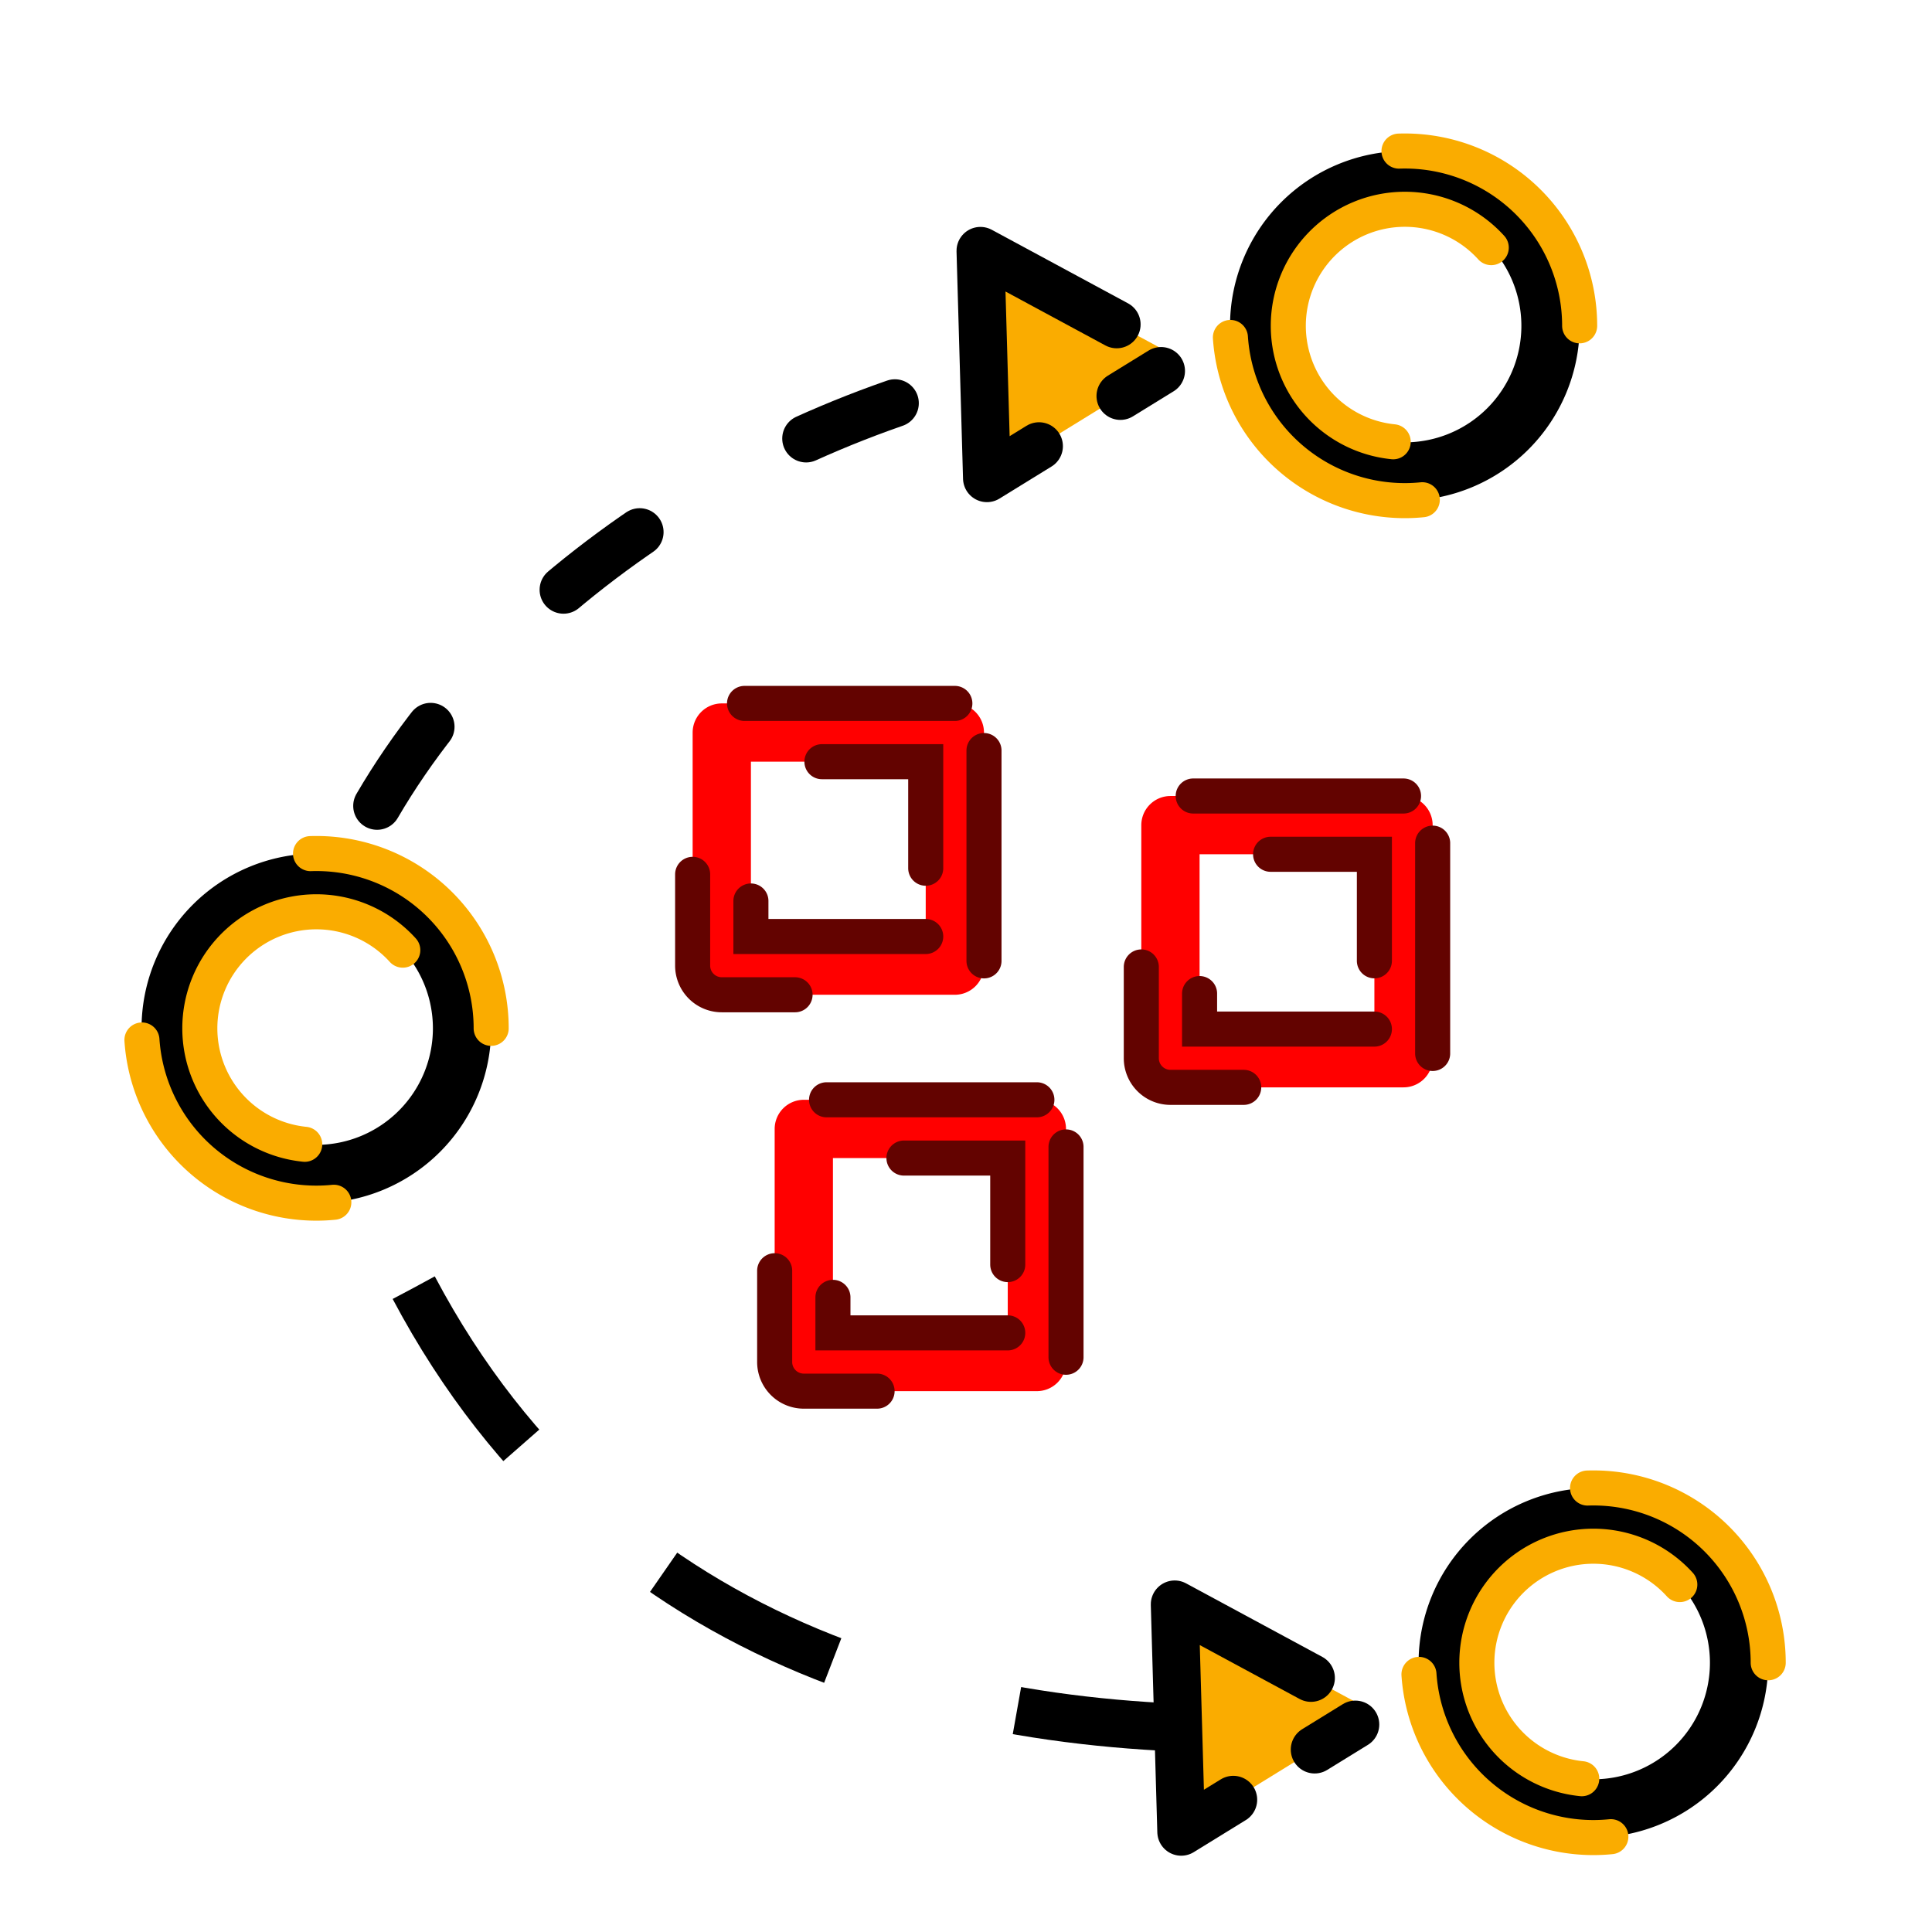 <?xml version="1.0" encoding="UTF-8" standalone="no"?>
<svg
   xmlns:dc="http://purl.org/dc/elements/1.1/"
   xmlns:cc="http://creativecommons.org/ns#"
   xmlns:rdf="http://www.w3.org/1999/02/22-rdf-syntax-ns#"
   xmlns:svg="http://www.w3.org/2000/svg"
   xmlns="http://www.w3.org/2000/svg"
   xmlns:sodipodi="http://sodipodi.sourceforge.net/DTD/sodipodi-0.dtd"
   xmlns:inkscape="http://www.inkscape.org/namespaces/inkscape"
   viewBox="0 0 424.396 424.396"
   version="1.1"
   id="svg41"
   sodipodi:docname="StrategyIcon.svg"
   width="424.396"
   height="424.396"
   inkscape:version="0.92.4 (f8dce91, 2019-08-02)">
  <defs
     id="defs15">
    <marker
       inkscape:isstock="true"
       style="overflow:visible;"
       id="marker3134"
       refX="0.0"
       refY="0.0"
       orient="auto"
       inkscape:stockid="Arrow2Lend">
      <path
         transform="scale(1.1) rotate(180) translate(1,0)"
         d="M 8.719,4.034 L -2.207,0.016 L 8.719,-4.002 C 6.973,-1.63 6.983,1.616 8.719,4.034 z "
         style="fill-rule:evenodd;stroke-width:0.625;stroke-linejoin:round;stroke:#000000;stroke-opacity:1;fill:#000000;fill-opacity:1"
         id="path3132" />
    </marker>
    <marker
       inkscape:stockid="Arrow1Lend"
       orient="auto"
       refY="0.0"
       refX="0.0"
       id="Arrow1Lend"
       style="overflow:visible;"
       inkscape:isstock="true">
      <path
         id="path852"
         d="M 0.0,0.0 L 5.0,-5.0 L -12.5,0.0 L 5.0,5.0 L 0.0,0.0 z "
         style="fill-rule:evenodd;stroke:#000000;stroke-width:1pt;stroke-opacity:1;fill:#000000;fill-opacity:1"
         transform="scale(0.8) rotate(180) translate(12.5,0)" />
    </marker>
    <marker
       inkscape:stockid="Arrow1Lstart"
       orient="auto"
       refY="0.0"
       refX="0.0"
       id="Arrow1Lstart"
       style="overflow:visible"
       inkscape:isstock="true">
      <path
         id="path849"
         d="M 0.0,0.0 L 5.0,-5.0 L -12.5,0.0 L 5.0,5.0 L 0.0,0.0 z "
         style="fill-rule:evenodd;stroke:#000000;stroke-width:1pt;stroke-opacity:1;fill:#000000;fill-opacity:1"
         transform="scale(0.8) translate(12.5,0)" />
    </marker>
    <marker
       inkscape:stockid="Torso"
       orient="auto"
       refY="0.0"
       refX="0.0"
       id="Torso"
       style="overflow:visible"
       inkscape:isstock="true">
      <g
         id="g1075"
         transform="scale(0.7)"
         style="stroke:#000000;stroke-opacity:1;fill:#000000;fill-opacity:1">
        <path
           id="path1061"
           d="M -4.779,-3.24 C -2.429,-2.874 0.521,-1.302 0.258,0.388 C -0.005,2.078 -2.213,2.618 -4.563,2.252 C -6.913,1.886 -8.521,0.752 -8.258,-0.938 C -7.995,-2.628 -7.13,-3.605 -4.779,-3.24 z "
           style="fill:#000000;fill-opacity:1;fill-rule:evenodd;stroke:#000000;stroke-width:1.25;stroke-opacity:1" />
        <path
           id="path1063"
           d="M 4.46,0.089 C -2.556,-4.378 5.225,-3.906 -0.848,-8.72"
           style="fill:#000000;fill-opacity:1;fill-rule:evenodd;stroke:#000000;stroke-width:1pt;stroke-opacity:1" />
        <path
           id="path1065"
           d="M 4.93,0.058 C -1.387,1.749 1.803,5.478 -4.945,7.546"
           style="fill:#000000;fill-opacity:1;fill-rule:evenodd;stroke:#000000;stroke-width:1pt;stroke-opacity:1" />
        <rect
           id="rect1067"
           transform="matrix(0.528,-0.85,0.888,0.46,0,0)"
           y="-1.741"
           x="-10.392"
           height="2.761"
           width="2.637"
           style="fill-rule:evenodd;stroke-width:1pt;stroke:#000000;stroke-opacity:1;fill:#000000;fill-opacity:1" />
        <rect
           id="rect1069"
           transform="matrix(0.671,-0.741,0.791,0.612,0,0)"
           y="-7.963"
           x="4.959"
           height="2.861"
           width="2.733"
           style="fill-rule:evenodd;stroke-width:1pt;stroke:#000000;stroke-opacity:1;fill:#000000;fill-opacity:1" />
        <path
           id="path1071"
           transform="matrix(0,-1.11,1.11,0,25.966,19.716)"
           d="M 16.78 -28.685 A 0.607 0.607 0 1 0 15.565,-28.685 A 0.607 0.607 0 1 0 16.78 -28.685 z"
           style="fill:#000000;fill-opacity:1;fill-rule:evenodd;stroke:#000000;stroke-width:1pt;stroke-opacity:1" />
        <path
           id="path1073"
           transform="matrix(0,-1.11,1.11,0,26.825,16.991)"
           d="M 16.78 -28.685 A 0.607 0.607 0 1 0 15.565,-28.685 A 0.607 0.607 0 1 0 16.78 -28.685 z"
           style="fill:#000000;fill-opacity:1;fill-rule:evenodd;stroke:#000000;stroke-width:1pt;stroke-opacity:1" />
      </g>
    </marker>
    <marker
       inkscape:stockid="Tail"
       orient="auto"
       refY="0.0"
       refX="0.0"
       id="Tail"
       style="overflow:visible"
       inkscape:isstock="true">
      <g
         id="g897"
         transform="scale(-1.2)"
         style="stroke:#000000;stroke-opacity:1;fill:#000000;fill-opacity:1">
        <path
           id="path885"
           d="M -3.805,-3.959 L 0.544,0"
           style="fill:#000000;fill-rule:evenodd;stroke:#000000;stroke-width:0.8;stroke-linecap:round;stroke-opacity:1;fill-opacity:1" />
        <path
           id="path887"
           d="M -1.287,-3.959 L 3.062,0"
           style="fill:#000000;fill-rule:evenodd;stroke:#000000;stroke-width:0.8;stroke-linecap:round;stroke-opacity:1;fill-opacity:1" />
        <path
           id="path889"
           d="M 1.305,-3.959 L 5.654,0"
           style="fill:#000000;fill-rule:evenodd;stroke:#000000;stroke-width:0.8;stroke-linecap:round;stroke-opacity:1;fill-opacity:1" />
        <path
           id="path891"
           d="M -3.805,4.178 L 0.544,0.22"
           style="fill:#000000;fill-rule:evenodd;stroke:#000000;stroke-width:0.8;stroke-linecap:round;stroke-opacity:1;fill-opacity:1" />
        <path
           id="path893"
           d="M -1.287,4.178 L 3.062,0.22"
           style="fill:#000000;fill-rule:evenodd;stroke:#000000;stroke-width:0.8;stroke-linecap:round;stroke-opacity:1;fill-opacity:1" />
        <path
           id="path895"
           d="M 1.305,4.178 L 5.654,0.22"
           style="fill:#000000;fill-rule:evenodd;stroke:#000000;stroke-width:0.8;stroke-linecap:round;stroke-opacity:1;fill-opacity:1" />
      </g>
    </marker>
    <marker
       inkscape:stockid="Arrow2Lend"
       orient="auto"
       refY="0.0"
       refX="0.0"
       id="Arrow2Lend"
       style="overflow:visible;"
       inkscape:isstock="true">
      <path
         id="path870"
         style="fill-rule:evenodd;stroke-width:0.625;stroke-linejoin:round;stroke:#000000;stroke-opacity:1;fill:#000000;fill-opacity:1"
         d="M 8.719,4.034 L -2.207,0.016 L 8.719,-4.002 C 6.973,-1.63 6.983,1.616 8.719,4.034 z "
         transform="scale(1.1) rotate(180) translate(1,0)" />
    </marker>
  </defs>
  <sodipodi:namedview
     pagecolor="#ffffff"
     bordercolor="#666666"
     borderopacity="1"
     objecttolerance="10"
     gridtolerance="10"
     guidetolerance="10"
     inkscape:pageopacity="0"
     inkscape:pageshadow="2"
     inkscape:window-width="1018"
     inkscape:window-height="683"
     id="namedview43"
     showgrid="false"
     showguides="false"
     fit-margin-top="0"
     fit-margin-left="0"
     fit-margin-right="0"
     fit-margin-bottom="0"
     inkscape:zoom="1.7383042"
     inkscape:cx="252.58743"
     inkscape:cy="68.013214"
     inkscape:window-x="819"
     inkscape:window-y="192"
     inkscape:window-maximized="0"
     inkscape:current-layer="svg41" />
  <path
     style="fill:#000000;fill-opacity:0;stroke:#353272;stroke-width:16.186;stroke-linecap:round;stroke-linejoin:round;stroke-miterlimit:4;stroke-dasharray:194.232, 194.232;stroke-dashoffset:0;stroke-opacity:0;paint-order:markers fill stroke"
     id="path1190"
     sodipodi:type="arc"
     sodipodi:cx="212.19786"
     sodipodi:cy="212.19797"
     sodipodi:rx="204.10477"
     sodipodi:ry="204.10477"
     sodipodi:start="0"
     sodipodi:end="6.2697463"
     sodipodi:open="true"
     d="M 416.303,212.198 A 204.105,204.105 0 0 1 212.884,416.302 204.105,204.105 0 0 1 8.098,213.569 204.105,204.105 0 0 1 210.141,8.104 204.105,204.105 0 0 1 416.284,209.455" />
  <g
     style="fill:#0062ff;fill-opacity:1"
     data-name="Layer 1"
     id="Layer_1"
     transform="rotate(90,184.957,225.751)">
    <g
       id="g830">
      <g
         id="g837">
        <path
           inkscape:connector-curvature="0"
           style="fill:#000000;fill-opacity:1;stroke:#faac00;stroke-width:7.7;stroke-linecap:round;stroke-linejoin:round;stroke-miterlimit:4;stroke-dasharray:61.6, 61.6;stroke-dashoffset:0;stroke-opacity:1"
           id="path25"
           d="m 30.778,63.712 a 38.4,38.4 0 1 0 38.4,38.4 38.4,38.4 0 0 0 -38.4,-38.4 z m 0,64 a 25.6,25.6 0 1 1 25.6,-25.6 25.6,25.6 0 0 1 -25.6,25.6 z"
           class="cls-3" />
        <path
           inkscape:connector-curvature="0"
           style="fill:#000000;fill-opacity:1;stroke:#faac00;stroke-width:7.7;stroke-linecap:round;stroke-miterlimit:4;stroke-dasharray:61.6, 61.6;stroke-dashoffset:0;stroke-opacity:1"
           id="path27"
           d="m 324.458,22.292 a 38.4,38.4 0 1 0 38.4,38.4 38.4,38.4 0 0 0 -38.4,-38.4 z m 0,64 a 25.6,25.6 0 1 1 25.6,-25.6 25.6,25.6 0 0 1 -25.6,25.6 z"
           class="cls-4" />
        <path
           inkscape:connector-curvature="0"
           style="fill:#000000;fill-opacity:1;stroke:#faac00;stroke-width:7.7;stroke-linecap:round;stroke-linejoin:round;stroke-miterlimit:4;stroke-dasharray:61.6, 61.6;stroke-dashoffset:0;stroke-opacity:1"
           id="path33"
           d="m 185.097,302.813 a 38.4,38.4 0 1 0 38.4,38.4 38.4,38.4 0 0 0 -38.4,-38.4 z m 0,64 a 25.6,25.6 0 1 1 25.6,-25.6 25.6,25.6 0 0 1 -25.6,25.6 z"
           class="cls-7" />
      </g>
    </g>
  </g>
  <path
     inkscape:connector-curvature="0"
     style="fill:#ff0000;fill-opacity:1;stroke:#630300;stroke-width:7.7;stroke-linecap:round;stroke-miterlimit:4;stroke-dasharray:46.2, 46.2;stroke-dashoffset:0;stroke-opacity:1"
     id="path31-6"
     d="m 209.75,154.517 h -51.2 a 6.41,6.41 0 0 0 -6.4,6.4 v 51.2 a 6.4,6.4 0 0 0 6.4,6.4 h 51.2 a 6.4,6.4 0 0 0 6.4,-6.4 v -51.2 a 6.41,6.41 0 0 0 -6.4,-6.4 z m -6.4,51.2 h -38.4 v -38.4 h 38.4 z"
     class="cls-6" />
  <path
     inkscape:connector-curvature="0"
     style="fill:#ff0000;fill-opacity:1;stroke:#630300;stroke-width:7.7;stroke-linecap:round;stroke-miterlimit:4;stroke-dasharray:46.2, 46.2;stroke-dashoffset:0;stroke-opacity:1"
     id="path31-7"
     d="m 227.768,241.587 h -51.2 a 6.41,6.41 0 0 0 -6.4,6.4 v 51.2 a 6.4,6.4 0 0 0 6.4,6.4 h 51.2 a 6.4,6.4 0 0 0 6.4,-6.4 v -51.2 a 6.41,6.41 0 0 0 -6.4,-6.4 z m -6.4,51.2 h -38.4 v -38.4 h 38.4 z"
     class="cls-6" />
  <path
     class="cls-6"
     d="m 308.307,174.856 h -51.2 a 6.41,6.41 0 0 0 -6.4,6.4 v 51.2 a 6.4,6.4 0 0 0 6.4,6.4 h 51.2 a 6.4,6.4 0 0 0 6.4,-6.4 v -51.2 a 6.41,6.41 0 0 0 -6.4,-6.4 z m -6.4,51.2 h -38.4 v -38.4 h 38.4 z"
     id="path839"
     style="fill:#ff0000;fill-opacity:1;stroke:#630300;stroke-width:7.7;stroke-linecap:round;stroke-miterlimit:4;stroke-dasharray:46.2, 46.2;stroke-dashoffset:0;stroke-opacity:1"
     inkscape:connector-curvature="0" />
  <path
     style="fill:none;stroke:#000000;stroke-width:10.5;stroke-linecap:round;stroke-linejoin:round;stroke-miterlimit:4;stroke-dasharray:21,42;stroke-dashoffset:0;stroke-opacity:1"
     d="M 82.839,177.028 C 113.415,124.64 178.077,86.04 239.87,78.324"
     id="path847"
     inkscape:connector-curvature="0"
     sodipodi:nodetypes="cc" />
  <path
     style="fill:none;stroke:#000000;stroke-width:10.5;stroke-linecap:butt;stroke-linejoin:miter;stroke-opacity:1;stroke-miterlimit:4;stroke-dasharray:42,42;stroke-dashoffset:0"
     d="M 90.893,282.879 C 133.89,364.033 214.416,382.235 285.336,379.524"
     id="path3118"
     inkscape:connector-curvature="0"
     sodipodi:nodetypes="cc" />
  <path
     sodipodi:type="star"
     style="fill:#faac00;fill-opacity:1;stroke:#000000;stroke-width:10.5;stroke-linecap:round;stroke-linejoin:round;stroke-miterlimit:4;stroke-dasharray:84,21,10.5,21;stroke-dashoffset:0;stroke-opacity:1;paint-order:stroke fill markers"
     id="path4120"
     sodipodi:sides="3"
     sodipodi:cx="235.79227"
     sodipodi:cy="76.408257"
     sodipodi:r1="28.855562"
     sodipodi:r2="14.427781"
     sodipodi:arg1="1.9809237"
     sodipodi:arg2="3.0281212"
     inkscape:flatsided="false"
     inkscape:rounded="0"
     inkscape:randomized="0"
     d="m 224.287,102.871 -2.83,-24.829 -2.83,-24.829 22.917,9.964 22.917,9.964 -20.088,14.865 z"
     inkscape:transform-center-x="-7.6673667"
     inkscape:transform-center-y="-2.0282934"
     transform="rotate(4.864,194.834,15.775)" />
  <path
     sodipodi:type="star"
     style="fill:#faac00;fill-opacity:1;stroke:#000000;stroke-width:10.5;stroke-linecap:round;stroke-linejoin:round;stroke-miterlimit:4;stroke-dasharray:84, 21, 10.5, 21;stroke-dashoffset:0;stroke-opacity:1;paint-order:stroke fill markers"
     id="path4120-3"
     sodipodi:sides="3"
     sodipodi:cx="235.79227"
     sodipodi:cy="76.408257"
     sodipodi:r1="28.855562"
     sodipodi:r2="14.427781"
     sodipodi:arg1="1.9809237"
     sodipodi:arg2="3.0281212"
     inkscape:flatsided="false"
     inkscape:rounded="0"
     inkscape:randomized="0"
     d="m 224.287,102.871 -2.83,-24.829 -2.83,-24.829 22.917,9.964 22.917,9.964 -20.088,14.865 z"
     inkscape:transform-center-x="-7.6673667"
     inkscape:transform-center-y="-2.0282934"
     transform="rotate(4.864,-3284.183,666.844)" />
</svg>

